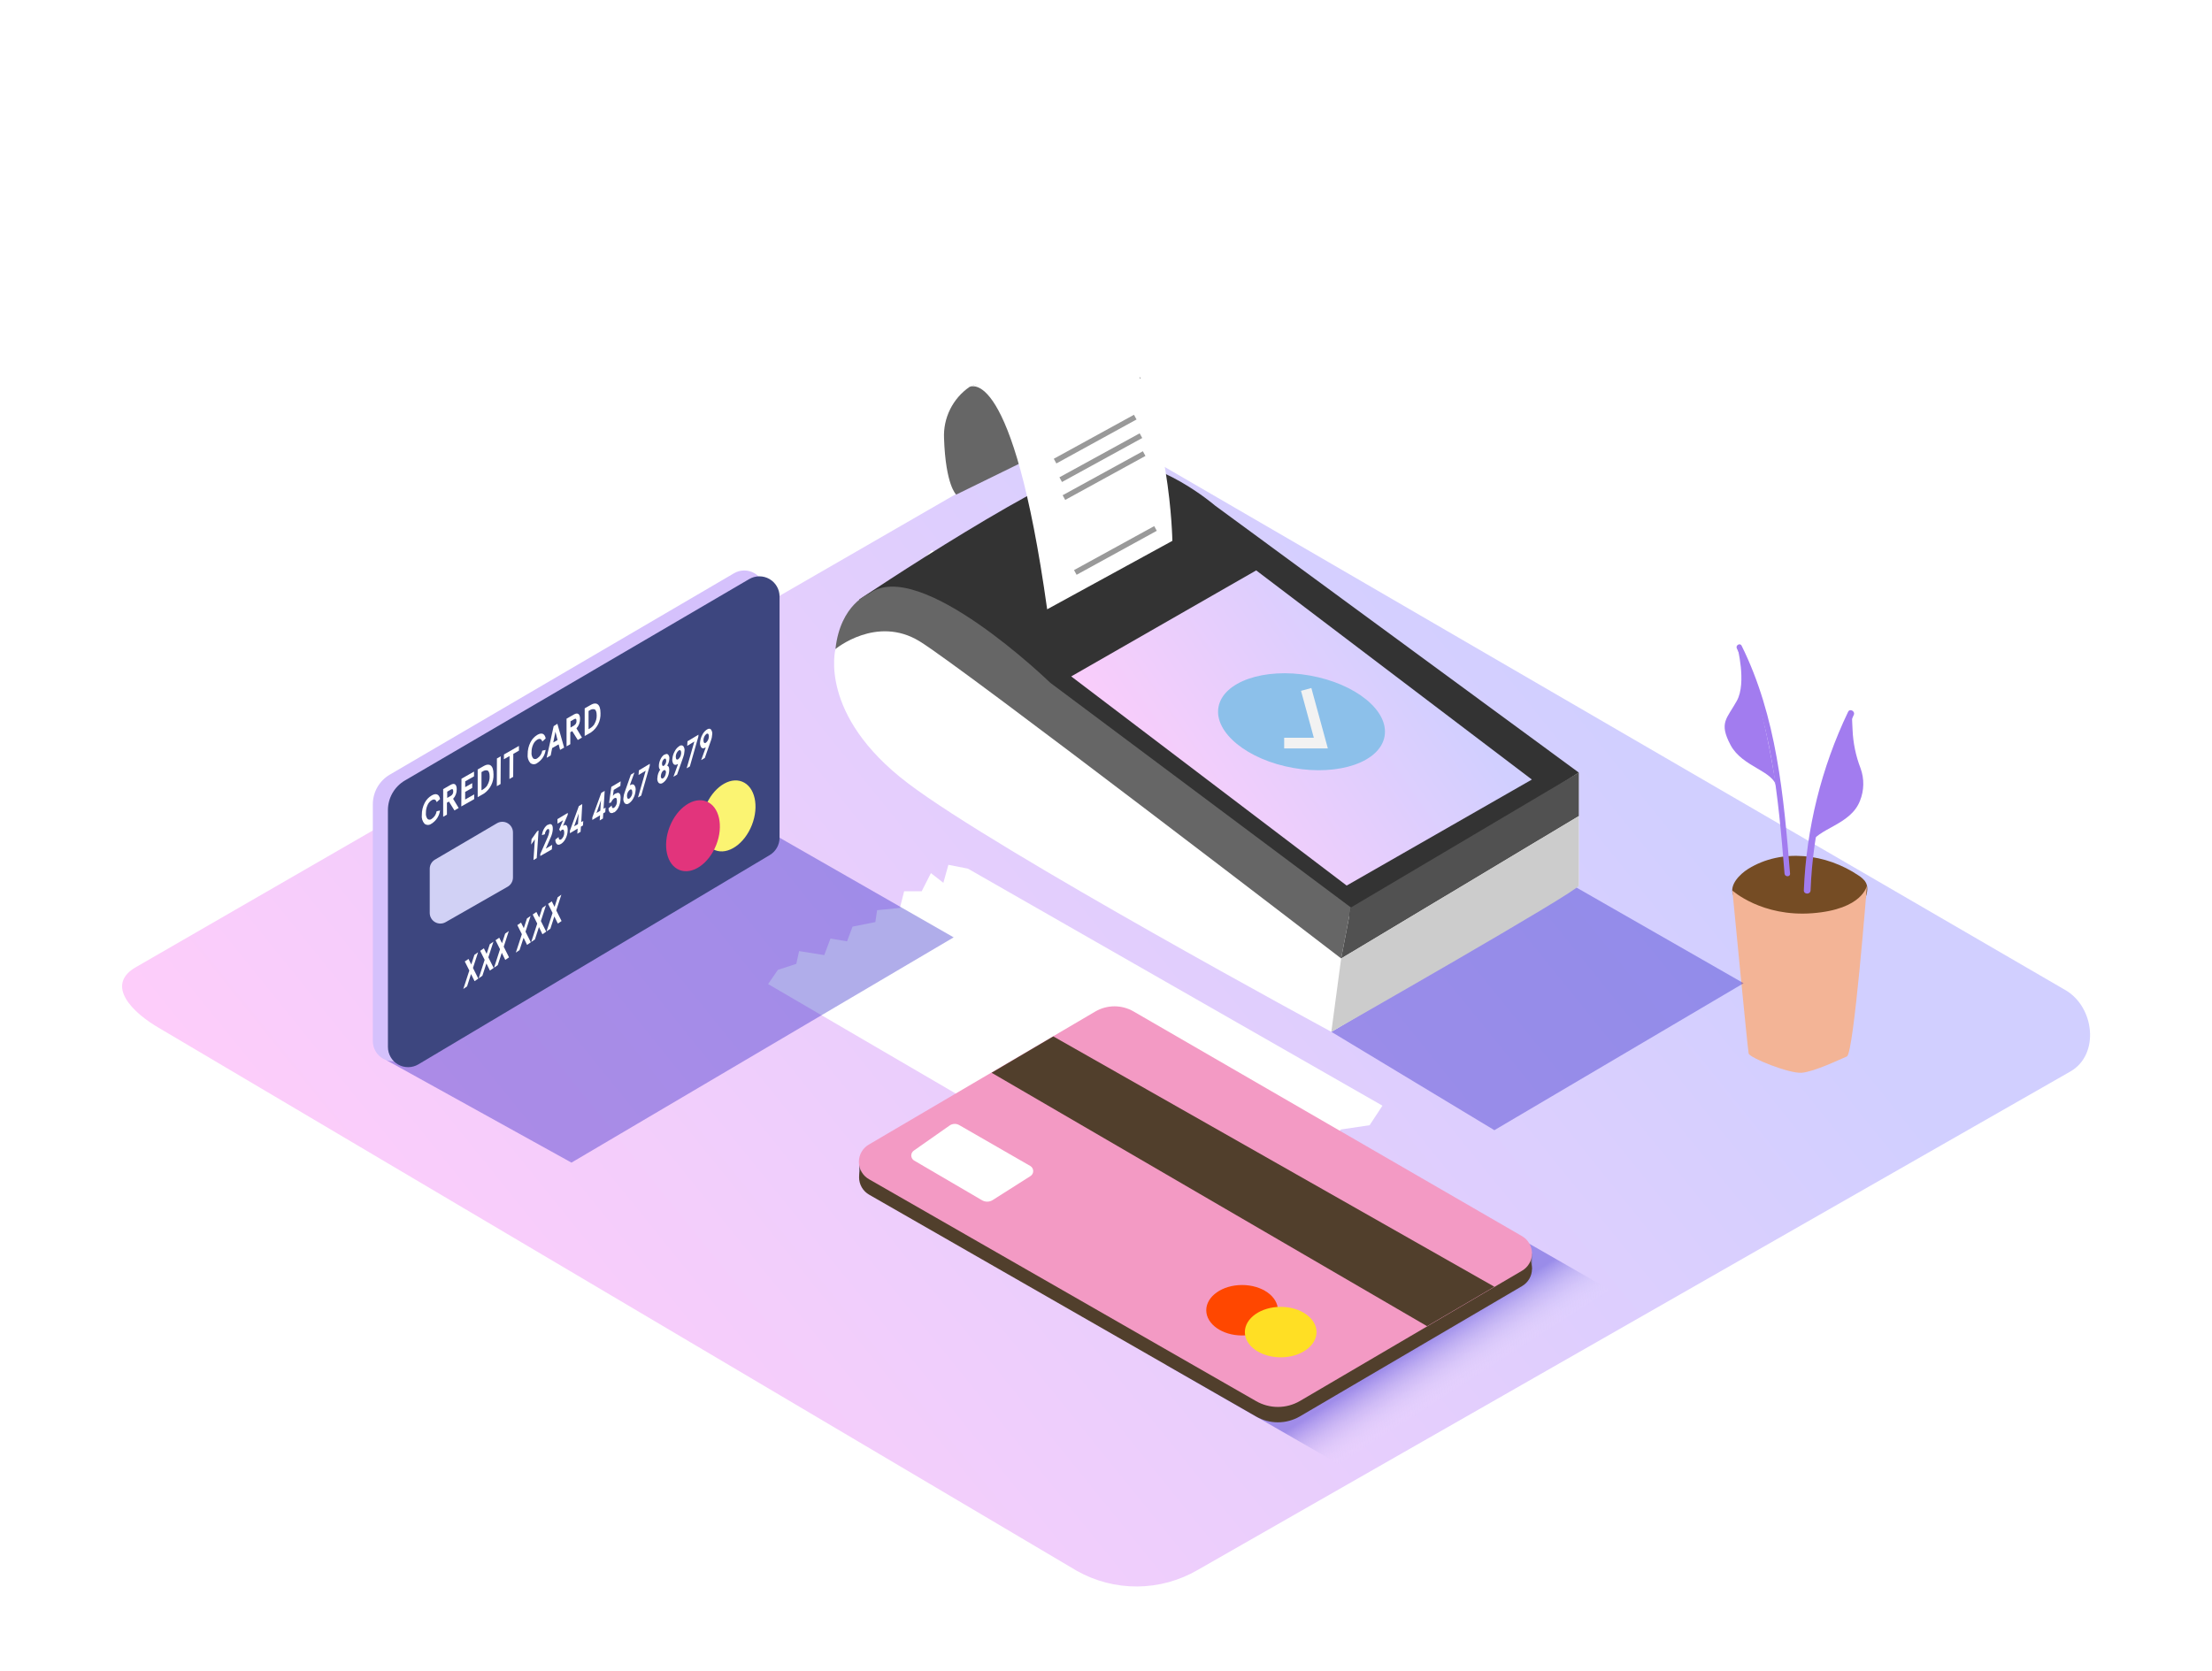<svg width="413" height="312" viewBox="0 0 413 312" fill="none" xmlns="http://www.w3.org/2000/svg">
<g filter="url(#filter0_d)">
<path d="M201.059 289.359L29.942 188.124C24.491 185.024 19.824 180.033 25.131 176.757L196.867 77.66C199.448 76.059 203.361 75.015 205.973 76.534L385.628 180.901C391.08 184.063 392.051 192.918 386.599 196.08L223.619 289.194C220.199 291.186 216.318 292.249 212.361 292.278C208.404 292.307 204.508 291.301 201.059 289.359Z" fill="url(#paint0_linear)"/>
<path opacity="0.32" d="M217.723 250.899L251.465 270.284L303.462 238.54L268.058 218.266" fill="url(#paint1_linear)"/>
<path d="M119.078 11.476C119.489 11.476 119.883 11.312 120.173 11.021C120.464 10.731 120.627 10.337 120.627 9.925C120.627 9.514 120.464 9.12 120.173 8.829C119.883 8.539 119.489 8.375 119.078 8.375C118.668 8.375 118.274 8.539 117.983 8.829C117.693 9.12 117.53 9.514 117.53 9.925C117.53 10.337 117.693 10.731 117.983 11.021C118.274 11.312 118.668 11.476 119.078 11.476Z" fill="white"/>
<path d="M143.414 179.775L144.189 180.229L221.244 225.2L223.371 222.265L229.742 220.715L229.772 218.194L236.277 216.913L237.671 214.267L242.297 213.823L244.434 210.361L247.975 209.576L250.371 206.931L255.719 206.135L258.115 202.487L180.718 158.219L177.074 157.506L176.134 160.865L173.811 159.056L172.087 162.446H168.814L168.019 165.556L163.765 165.98L163.434 168.201L159.18 169.049L158.148 171.797L155.05 171.281L153.894 174.37L149.196 173.616L148.68 176.003L145.242 177.119" fill="white"/>
<path d="M286.013 230.067V233.064L285.104 231.565L286.013 230.067Z" fill="#756373"/>
<path d="M160.42 213.12V216.003L162.743 214.453L160.42 213.12Z" fill="#756373"/>
<path d="M162.299 219.124L234.502 260.519C235.746 261.24 237.158 261.62 238.595 261.62C240.033 261.62 241.445 261.24 242.689 260.519L284.175 236.184C284.741 235.857 285.211 235.386 285.538 234.819C285.864 234.252 286.036 233.609 286.036 232.955C286.036 232.301 285.864 231.658 285.538 231.091C285.211 230.524 284.741 230.053 284.175 229.726L211.663 187.814C210.577 187.18 209.342 186.846 208.085 186.846C206.828 186.846 205.593 187.18 204.507 187.814L162.309 212.614C161.73 212.937 161.248 213.409 160.912 213.98C160.576 214.552 160.398 215.203 160.397 215.866C160.396 216.529 160.572 217.181 160.906 217.753C161.24 218.326 161.721 218.799 162.299 219.124Z" fill="#513F2C"/>
<path d="M162.299 216.251L234.501 257.647C235.745 258.368 237.158 258.748 238.595 258.748C240.033 258.748 241.445 258.368 242.689 257.647L284.175 233.312C284.741 232.984 285.211 232.513 285.537 231.946C285.864 231.38 286.036 230.737 286.036 230.083C286.036 229.428 285.864 228.785 285.537 228.219C285.211 227.652 284.741 227.181 284.175 226.853L211.662 184.9C210.576 184.266 209.342 183.933 208.085 183.933C206.828 183.933 205.593 184.266 204.507 184.9L162.309 209.7C161.72 210.02 161.228 210.493 160.885 211.069C160.542 211.644 160.361 212.302 160.36 212.973C160.359 213.643 160.538 214.301 160.879 214.878C161.221 215.455 161.711 215.93 162.299 216.251Z" fill="#F39AC4"/>
<path d="M170.631 212.707L183.31 220.126C183.613 220.312 183.961 220.41 184.317 220.41C184.672 220.41 185.02 220.312 185.323 220.126L192.386 215.641C192.546 215.542 192.678 215.404 192.769 215.239C192.861 215.075 192.909 214.89 192.909 214.701C192.909 214.513 192.861 214.327 192.769 214.163C192.678 213.998 192.546 213.86 192.386 213.761L179.097 206.114C178.82 205.954 178.502 205.877 178.182 205.892C177.862 205.907 177.553 206.012 177.29 206.197L170.59 210.898C170.447 211.004 170.332 211.142 170.254 211.301C170.176 211.46 170.137 211.636 170.141 211.813C170.145 211.991 170.192 212.164 170.277 212.32C170.362 212.475 170.484 212.608 170.631 212.707Z" fill="white"/>
<path d="M231.91 245.402C235.605 245.402 238.6 243.292 238.6 240.69C238.6 238.087 235.605 235.978 231.91 235.978C228.215 235.978 225.219 238.087 225.219 240.69C225.219 243.292 228.215 245.402 231.91 245.402Z" fill="#FF4700"/>
<path d="M239.117 249.483C242.812 249.483 245.807 247.373 245.807 244.771C245.807 242.169 242.812 240.059 239.117 240.059C235.421 240.059 232.426 242.169 232.426 244.771C232.426 247.373 235.421 249.483 239.117 249.483Z" fill="#FFDF24"/>
<path d="M185.138 196.339L266.447 243.666L279.012 236.298L196.66 189.55L185.138 196.339Z" fill="#513F2C"/>
<path opacity="0.32" d="M355.325 211.405C361.882 206.824 368.826 202.824 376.078 199.449L339.073 183.949L326.869 192.867C335.47 198.385 344.101 203.841 352.599 209.493C353.518 210.144 354.416 210.733 355.325 211.405Z" fill="url(#paint2_linear)"/>
<path d="M348.572 161.34C348.502 161.048 348.372 160.773 348.19 160.534C347.857 160.128 347.459 159.779 347.013 159.501C341.014 155.44 332.703 154.334 326.363 158.292C324.918 159.201 322.76 161.257 323.617 163.2C324.112 164.326 325.62 164.988 326.714 165.442C330.202 166.825 333.847 167.776 337.566 168.274C338.908 168.501 340.271 168.728 341.623 168.852C342.559 168.943 343.502 168.796 344.367 168.426C345.231 168.056 345.988 167.474 346.569 166.734C347.488 165.535 348.985 163.107 348.572 161.34Z" fill="#754C24"/>
<path d="M323.451 162.311C323.451 162.311 328.924 167.271 338.381 166.548C347.839 165.825 348.572 161.381 348.572 161.381C348.572 161.381 346.125 192.753 344.834 193.291C343.544 193.828 338.712 196.163 336.378 196.339C334.045 196.515 326.673 193.559 326.487 192.743C326.301 191.927 323.451 162.311 323.451 162.311Z" fill="#F3B496"/>
<path d="M325.175 116.586C324.886 115.997 323.988 116.514 324.287 117.103C330.761 130.164 332.021 144.869 333.188 159.149C333.239 159.8 334.272 159.811 334.22 159.149C333.033 144.672 331.732 129.823 325.175 116.586Z" fill="#A27CEF"/>
<path d="M324.35 116.7C324.35 116.7 326.156 123.479 324.288 126.868C322.419 130.257 320.88 130.929 323.111 135.135C325.341 139.34 331.309 139.909 331.701 143.133C332.093 146.357 328.841 122.466 324.35 116.7Z" fill="#A27CEF"/>
<path d="M345.051 128.945C340.065 139.38 337.255 150.723 336.791 162.28C336.791 163.086 338.02 163.076 338.051 162.28C338.488 150.942 341.225 139.812 346.094 129.565C346.476 128.852 345.392 128.222 345.051 128.945Z" fill="#A27CEF"/>
<path d="M345.888 132.252C345.888 131.57 345.733 130.185 345.805 129.038L345.082 129.493C342.625 135.476 338.949 149.529 337.855 153.828C339.352 150.604 345.475 150.159 347.271 145.561C348.064 143.609 348.101 141.432 347.374 139.454C346.488 137.151 345.986 134.718 345.888 132.252Z" fill="#A27CEF"/>
<path opacity="0.32" d="M72.13 193.983L106.698 213.12L178.055 171.053L145.551 152.443" fill="url(#paint3_linear)"/>
<path d="M69.611 146.201V190.439C69.613 191.103 69.79 191.756 70.125 192.33C70.46 192.904 70.941 193.379 71.518 193.707C72.096 194.035 72.75 194.205 73.414 194.199C74.078 194.193 74.729 194.012 75.3 193.673L140.895 154.592C141.454 154.258 141.918 153.784 142.24 153.218C142.562 152.651 142.732 152.01 142.733 151.358V106.304C142.732 105.641 142.557 104.99 142.225 104.416C141.892 103.842 141.415 103.366 140.84 103.035C140.265 102.705 139.613 102.533 138.95 102.535C138.287 102.538 137.637 102.715 137.064 103.049L72.781 140.663C71.816 141.229 71.015 142.038 70.459 143.01C69.903 143.981 69.611 145.082 69.611 146.201Z" fill="#D5C1FC"/>
<path d="M72.43 147.297V191.534C72.432 192.199 72.609 192.851 72.944 193.425C73.279 193.999 73.759 194.474 74.337 194.803C74.914 195.131 75.568 195.301 76.232 195.295C76.897 195.289 77.547 195.107 78.119 194.768L143.713 155.688C144.273 155.354 144.737 154.88 145.059 154.313C145.381 153.746 145.551 153.106 145.551 152.454V107.4C145.551 106.737 145.376 106.085 145.043 105.511C144.711 104.937 144.233 104.461 143.658 104.131C143.083 103.801 142.432 103.628 141.769 103.631C141.106 103.633 140.455 103.811 139.883 104.145L75.6 141.758C74.634 142.325 73.834 143.134 73.278 144.105C72.722 145.077 72.429 146.177 72.43 147.297Z" fill="#3D467F"/>
<path d="M140.381 150.085C141.773 146.549 140.958 142.916 138.56 141.97C136.163 141.024 133.09 143.124 131.697 146.66C130.305 150.196 131.12 153.829 133.518 154.775C135.916 155.721 138.988 153.621 140.381 150.085Z" fill="#FBF472"/>
<path d="M133.729 153.786C135.122 150.25 134.307 146.617 131.909 145.671C129.511 144.725 126.438 146.825 125.046 150.361C123.653 153.897 124.468 157.53 126.866 158.476C129.264 159.422 132.337 157.322 133.729 153.786Z" fill="#E2347C"/>
<path d="M80.607 144.548C81.433 144.073 81.991 144.321 82.166 145.22L81.537 145.799C81.371 145.303 81.062 145.179 80.607 145.437C80.265 145.647 79.995 145.957 79.833 146.326C79.618 146.792 79.513 147.3 79.523 147.814C79.473 148.214 79.58 148.618 79.823 148.94C79.93 149.029 80.065 149.078 80.205 149.078C80.344 149.078 80.479 149.029 80.587 148.94C80.834 148.779 81.046 148.568 81.208 148.321C81.369 148.073 81.478 147.795 81.526 147.504L82.156 147.359C82.09 147.868 81.909 148.355 81.629 148.784C81.348 149.214 80.974 149.574 80.535 149.839C80.354 149.98 80.13 150.057 79.9 150.057C79.67 150.057 79.447 149.98 79.265 149.839C79.068 149.617 78.921 149.356 78.833 149.072C78.746 148.789 78.721 148.49 78.759 148.196C78.75 147.417 78.931 146.647 79.286 145.954C79.581 145.367 80.04 144.879 80.607 144.548Z" fill="white"/>
<path d="M84.603 145.179L85.636 146.894L84.851 147.349L83.819 145.695L83.447 145.902V148.134L82.745 148.537V143.37L84.128 142.575C84.861 142.151 85.274 142.502 85.274 143.391C85.291 144.052 85.051 144.693 84.603 145.179ZM84.17 144.621C84.317 144.539 84.438 144.416 84.518 144.268C84.599 144.12 84.635 143.952 84.624 143.784C84.624 143.391 84.476 143.281 84.18 143.453L83.499 143.846V145.013L84.18 144.621" fill="white"/>
<path d="M88.506 140.094V140.983L86.864 141.913L86.854 142.998L88.165 142.254V143.143L86.854 143.887L86.844 145.313L88.537 144.352V145.24L86.131 146.604L86.162 141.427L88.506 140.094Z" fill="white"/>
<path d="M90.385 139.02C91.283 138.514 92.15 138.793 92.14 140.601C92.174 141.302 92.028 142 91.717 142.629C91.407 143.258 90.941 143.798 90.364 144.197L89.187 144.869V139.702L90.385 139.02ZM90.994 142.616C91.288 142.135 91.435 141.578 91.418 141.014C91.418 140.353 91.263 139.981 91.004 139.888C90.861 139.851 90.71 139.846 90.564 139.873C90.418 139.9 90.279 139.958 90.158 140.043L89.9 140.188V143.587L90.158 143.443C90.506 143.241 90.8 142.957 91.015 142.616" fill="white"/>
<path d="M93.493 137.242L93.462 142.419L92.76 142.822L92.78 137.645L93.493 137.242Z" fill="white"/>
<path d="M96.89 135.3V136.189L95.837 136.788L95.816 141.076L95.114 141.479L95.135 137.191L94.081 137.79L94.092 136.902L96.89 135.3Z" fill="white"/>
<path d="M100.328 133.233C101.154 132.758 101.712 133.006 101.887 133.905L101.257 134.484C101.092 133.988 100.782 133.864 100.328 134.122C99.986 134.333 99.716 134.643 99.554 135.011C99.339 135.477 99.233 135.986 99.244 136.499C99.194 136.899 99.301 137.303 99.543 137.625C99.652 137.712 99.786 137.76 99.925 137.76C100.064 137.76 100.199 137.712 100.307 137.625C100.555 137.464 100.767 137.253 100.928 137.006C101.09 136.759 101.199 136.48 101.247 136.189L101.877 136.044C101.812 136.546 101.637 137.027 101.364 137.452C101.09 137.877 100.726 138.236 100.297 138.503C100.116 138.645 99.892 138.722 99.662 138.722C99.432 138.722 99.209 138.645 99.027 138.503C98.83 138.282 98.683 138.021 98.595 137.737C98.508 137.454 98.483 137.155 98.521 136.86C98.512 136.081 98.692 135.312 99.048 134.618C99.335 134.045 99.779 133.565 100.328 133.233Z" fill="white"/>
<path d="M104.066 131.167L105.325 135.61L104.572 136.044L104.303 135.011L103.095 135.703L102.816 137.088L102.063 137.522L103.374 131.611L104.066 131.167ZM103.302 134.659L104.097 134.205L103.704 132.644L103.291 134.711" fill="white"/>
<path d="M107.628 132.025L108.66 133.74L107.876 134.195L106.843 132.541L106.482 132.748V134.98L105.78 135.383V130.216L107.153 129.431C107.886 129.007 108.299 129.359 108.299 130.247C108.313 130.904 108.073 131.541 107.628 132.025ZM107.194 131.467C107.339 131.385 107.457 131.264 107.536 131.117C107.614 130.971 107.65 130.806 107.638 130.64C107.638 130.247 107.494 130.134 107.205 130.309L106.523 130.702V131.87L107.205 131.477" fill="white"/>
<path d="M110.374 127.602C111.262 127.095 112.13 127.374 112.119 129.193C112.151 129.892 112.004 130.588 111.694 131.215C111.383 131.843 110.918 132.38 110.343 132.779L109.166 133.45V128.284L110.374 127.602ZM110.983 131.198C111.275 130.716 111.422 130.16 111.407 129.596C111.407 128.935 111.252 128.563 110.994 128.47C110.85 128.433 110.7 128.428 110.554 128.455C110.407 128.482 110.269 128.54 110.147 128.625L109.889 128.78V132.179L110.147 132.024C110.495 131.822 110.789 131.538 111.004 131.198" fill="white"/>
<path d="M80.236 158.219V166.486C80.234 166.835 80.325 167.178 80.498 167.481C80.672 167.783 80.922 168.035 81.224 168.21C81.525 168.385 81.868 168.477 82.216 168.477C82.565 168.478 82.907 168.386 83.209 168.212L94.742 161.619C95.052 161.45 95.312 161.2 95.493 160.897C95.675 160.593 95.772 160.247 95.775 159.893V151.451C95.774 151.098 95.68 150.751 95.501 150.447C95.321 150.143 95.064 149.892 94.756 149.72C94.448 149.549 94.099 149.462 93.746 149.471C93.394 149.479 93.05 149.581 92.749 149.767L81.216 156.535C80.922 156.708 80.677 156.953 80.505 157.248C80.333 157.543 80.24 157.878 80.236 158.219Z" fill="#D1D1F5"/>
<path d="M100.287 151.245L100.555 151.09L100.214 156.256L99.605 156.618L99.863 152.753L99.171 153.725L99.244 152.722L100.287 151.245Z" fill="white"/>
<path d="M102.218 150.046H102.3C102.93 149.674 103.271 150.046 103.209 150.945C103.165 151.431 103.039 151.906 102.837 152.35L101.908 154.489L103.095 153.776L103.033 154.623L100.875 155.863V155.491L102.238 152.391C102.404 152.046 102.512 151.676 102.558 151.296C102.558 150.872 102.455 150.707 102.187 150.872C102.054 150.988 101.946 151.129 101.868 151.287C101.79 151.445 101.744 151.616 101.732 151.792L101.185 151.968C101.228 151.557 101.355 151.16 101.557 150.8C101.716 150.501 101.943 150.243 102.218 150.046Z" fill="white"/>
<path d="M104.076 148.971L106.007 147.814V148.144L105.108 150.263L105.243 150.159C105.759 149.86 106.038 150.283 105.986 151.193C105.958 151.702 105.82 152.199 105.583 152.65C105.411 153.002 105.156 153.307 104.84 153.538L104.737 153.6C104.427 153.797 104.169 153.807 103.983 153.652C103.873 153.538 103.791 153.401 103.743 153.25C103.694 153.1 103.681 152.94 103.704 152.784L104.293 152.319C104.293 152.774 104.499 152.918 104.788 152.753C104.959 152.609 105.097 152.431 105.193 152.229C105.289 152.028 105.341 151.808 105.346 151.585C105.346 150.996 105.191 150.81 104.881 150.996C104.778 151.071 104.687 151.162 104.613 151.265L104.406 150.893L105.129 149.178L104.096 149.818L104.076 148.971Z" fill="white"/>
<path d="M108.526 149.529L108.898 149.302L108.846 150.159L108.464 150.376L108.402 151.337L107.793 151.699L107.855 150.738L106.41 151.606V151.131L108.072 146.543L108.712 146.16L108.526 149.529ZM107.917 149.891L108.041 147.927L107.194 150.325L107.907 149.891" fill="white"/>
<path d="M112.687 147.039L113.069 146.811L113.007 147.669L112.635 147.886L112.573 148.857L111.974 149.219L112.036 148.258L110.591 149.126V148.661L112.264 144.073L112.904 143.691L112.687 147.039ZM112.078 147.4L112.212 145.427L111.365 147.834L112.078 147.4Z" fill="white"/>
<path d="M114.143 142.946L115.888 141.913L115.826 142.771L114.587 143.515L114.432 144.641C114.545 144.478 114.685 144.334 114.845 144.217H114.928C115.609 143.804 115.96 144.217 115.857 145.302C115.83 145.812 115.7 146.311 115.475 146.77C115.308 147.134 115.052 147.45 114.731 147.689L114.608 147.7C114.51 147.784 114.389 147.835 114.261 147.846C114.133 147.858 114.005 147.828 113.895 147.762C113.793 147.652 113.716 147.521 113.67 147.378C113.623 147.235 113.609 147.084 113.627 146.935L114.215 146.429C114.215 146.873 114.401 147.007 114.669 146.842C114.84 146.696 114.974 146.513 115.064 146.307C115.153 146.101 115.195 145.878 115.186 145.654C115.186 145.065 115.052 144.879 114.721 145.075H114.669C114.414 145.284 114.215 145.554 114.091 145.86L113.72 145.974L114.143 142.946Z" fill="white"/>
<path d="M118.428 142.626C118.538 142.772 118.615 142.94 118.656 143.118C118.697 143.296 118.7 143.48 118.665 143.66C118.63 144.148 118.493 144.623 118.263 145.055C118.091 145.413 117.836 145.725 117.519 145.964L117.426 146.026C117.318 146.118 117.181 146.168 117.039 146.168C116.897 146.168 116.76 146.118 116.652 146.026C116.537 145.883 116.455 145.716 116.412 145.537C116.369 145.359 116.366 145.173 116.404 144.993C116.429 144.639 116.505 144.291 116.631 143.959L117.788 140.663L118.459 140.26L117.602 142.616H117.684C117.994 142.43 118.242 142.43 118.428 142.626ZM118.056 144.011C118.056 143.494 117.891 143.308 117.591 143.494C117.43 143.631 117.3 143.8 117.209 143.99C117.118 144.181 117.069 144.389 117.065 144.6C117.065 145.096 117.24 145.292 117.53 145.117C117.692 144.978 117.823 144.808 117.916 144.616C118.008 144.423 118.06 144.214 118.066 144.001" fill="white"/>
<path d="M119.285 139.867L121.329 138.638L121.309 139.03L119.718 144.579L119.12 144.931L120.555 139.929L119.223 140.725L119.285 139.867Z" fill="white"/>
<path d="M124.571 138.989C124.86 139.072 124.984 139.392 124.943 139.96C124.915 140.436 124.777 140.9 124.54 141.314C124.37 141.644 124.127 141.931 123.828 142.151L123.735 142.213C123.627 142.298 123.495 142.344 123.358 142.344C123.221 142.344 123.089 142.298 122.981 142.213C122.871 142.079 122.792 141.923 122.751 141.755C122.71 141.586 122.707 141.411 122.744 141.242C122.771 140.699 122.954 140.175 123.27 139.733C123.074 139.609 122.992 139.33 123.022 138.886C123.051 138.476 123.168 138.078 123.363 137.718C123.513 137.407 123.736 137.137 124.014 136.933H124.086C124.375 136.767 124.592 136.757 124.757 136.933C124.85 137.049 124.916 137.184 124.952 137.329C124.987 137.473 124.991 137.623 124.964 137.77C124.934 138.202 124.799 138.621 124.571 138.989ZM124.334 140.332C124.35 140.252 124.349 140.169 124.331 140.089C124.313 140.009 124.279 139.933 124.231 139.867C124.148 139.795 124.034 139.795 123.89 139.867C123.753 139.967 123.644 140.098 123.57 140.25C123.468 140.441 123.408 140.653 123.394 140.87C123.377 140.95 123.378 141.033 123.396 141.113C123.414 141.193 123.448 141.269 123.497 141.335C123.58 141.407 123.694 141.417 123.828 141.335C123.964 141.235 124.074 141.104 124.148 140.952C124.251 140.761 124.311 140.549 124.323 140.332H124.334ZM124.385 138.121C124.385 137.728 124.261 137.573 124.014 137.718C123.889 137.824 123.787 137.955 123.716 138.103C123.645 138.25 123.605 138.412 123.601 138.576C123.601 138.968 123.725 139.144 123.962 138.999C124.09 138.891 124.194 138.756 124.267 138.605C124.34 138.454 124.38 138.289 124.385 138.121Z" fill="white"/>
<path d="M127.545 135.3C127.66 135.443 127.742 135.61 127.785 135.789C127.827 135.967 127.83 136.153 127.792 136.333C127.772 136.687 127.699 137.035 127.575 137.367L126.419 140.653L125.738 141.056L126.595 138.7H126.522C126.213 138.886 125.961 138.886 125.769 138.7C125.661 138.553 125.585 138.385 125.546 138.207C125.507 138.029 125.506 137.845 125.541 137.666C125.588 137.197 125.732 136.743 125.965 136.333C126.137 135.975 126.391 135.663 126.708 135.424L126.801 135.362C126.899 135.267 127.026 135.209 127.162 135.198C127.297 135.187 127.433 135.223 127.545 135.3ZM127.183 136.664C127.183 136.168 127.008 135.972 126.708 136.158C126.546 136.296 126.415 136.467 126.323 136.659C126.23 136.851 126.179 137.061 126.171 137.274C126.171 137.79 126.336 137.976 126.646 137.78C126.807 137.644 126.938 137.475 127.028 137.284C127.119 137.093 127.168 136.885 127.173 136.674" fill="white"/>
<path d="M128.36 134.432L130.415 133.202L130.384 133.584L128.804 139.134L128.205 139.485L129.641 134.483L128.309 135.289L128.36 134.432Z" fill="white"/>
<path d="M132.717 132.2C132.831 132.344 132.912 132.511 132.954 132.689C132.997 132.868 133.001 133.053 132.965 133.233C132.947 133.587 132.873 133.935 132.748 134.267L131.592 137.553L130.911 137.956L131.767 135.6H131.695C131.385 135.796 131.127 135.796 130.941 135.6C130.837 135.451 130.764 135.283 130.725 135.106C130.686 134.928 130.682 134.745 130.714 134.566C130.759 134.098 130.9 133.644 131.127 133.233C131.298 132.875 131.553 132.563 131.871 132.324L131.964 132.262C132.263 132.045 132.521 132.035 132.717 132.2ZM132.356 133.574C132.356 133.078 132.18 132.882 131.881 133.068C131.719 133.207 131.588 133.377 131.496 133.569C131.403 133.762 131.352 133.971 131.344 134.184C131.344 134.701 131.509 134.887 131.819 134.69C131.98 134.554 132.111 134.385 132.201 134.194C132.292 134.003 132.341 133.796 132.346 133.585" fill="white"/>
<path d="M89.259 173.843L88.31 176.768L89.301 178.752L88.609 179.237L87.948 177.904L87.205 180.209L86.503 180.694L87.628 177.243L86.781 175.559L87.473 175.083L87.99 176.117L88.578 174.319L89.259 173.843Z" fill="white"/>
<path d="M95 169.875L94.05 172.8L95.041 174.784L94.339 175.269L93.689 173.936L92.935 176.241L92.243 176.726L93.359 173.275L92.522 171.591L93.214 171.115L93.73 172.149L94.319 170.351L95 169.875Z" fill="white"/>
<path d="M92.13 171.859L91.18 174.783L92.171 176.767L91.469 177.253L90.819 175.92L90.065 178.224L89.373 178.71L90.488 175.259L89.652 173.574L90.344 173.099L90.86 174.132L91.448 172.334L92.13 171.859Z" fill="white"/>
<path d="M99.068 167.054L98.118 169.989L99.109 171.973L98.407 172.459L97.757 171.126L97.003 173.43L96.311 173.905L97.437 170.464L96.59 168.77L97.282 168.294L97.798 169.338L98.387 167.53L99.068 167.054Z" fill="white"/>
<path d="M101.939 165.07L100.989 168.005L101.98 169.989L101.278 170.475L100.628 169.131L99.874 171.446L99.182 171.921L100.307 168.48L99.461 166.786L100.153 166.31L100.669 167.344L101.257 165.546L101.939 165.07Z" fill="white"/>
<path d="M104.809 163.086L103.859 166.021L104.851 168.005L104.159 168.48L103.498 167.147L102.755 169.452L102.042 169.937L103.168 166.496L102.331 164.802L103.023 164.326L103.539 165.36L104.128 163.562L104.809 163.086Z" fill="white"/>
<path opacity="0.32" d="M248.574 188.692L279.013 207.065L325.547 179.62L293.044 161.009" fill="url(#paint4_linear)"/>
<path d="M181.018 68.257C179.479 69.318 178.236 70.753 177.403 72.426C176.571 74.1 176.176 75.958 176.258 77.826C176.557 86.661 178.529 88.366 178.529 88.366L192.602 81.474L213.015 66.542C213.015 66.542 195.814 62.316 181.018 68.257Z" fill="#666666"/>
<path d="M155.99 117.217C155.99 117.217 152.707 129.503 169.505 142.265C186.304 155.026 248.574 188.692 248.574 188.692L294.779 161.381V140.281L173.976 98.792" fill="white"/>
<path d="M294.779 140.281L226.84 90.402C226.84 90.402 216.247 81.267 206.934 82.135C197.62 83.003 160.409 107.968 160.409 107.968L252.229 167.333L294.779 140.281Z" fill="#333333"/>
<path d="M214.657 129.927L226.117 138.979L254.429 121.96L243.67 113.424L214.657 129.927Z" fill="#70F9E9"/>
<path d="M200.006 122.321L251.434 161.381L286.013 141.583L234.543 102.523L200.006 122.321Z" fill="url(#paint5_linear)"/>
<path d="M252.229 165.473L196.082 123.499C196.082 123.499 171.643 99.795 162.268 106.873C162.268 106.873 156.899 108.816 155.99 117.206C155.99 117.206 163.662 110.841 171.694 115.76C179.727 120.678 250.402 174.99 250.402 174.99L252.229 165.473Z" fill="#666666"/>
<path d="M252.229 165.473L294.779 140.281V148.403L250.402 175.001L252.229 165.473Z" fill="#515151"/>
<path d="M250.402 175.001L248.574 188.692C248.574 188.692 294.779 162.384 294.779 161.381V148.403L250.402 175.001Z" fill="#CCCCCC"/>
<path d="M195.514 109.787L218.89 97.005C218.89 97.005 218.56 74.333 209.598 60.487C208.778 59.274 207.549 58.397 206.137 58.018C204.724 57.638 203.222 57.781 201.905 58.42L181.07 68.278C181.07 68.278 189.051 63.545 195.514 109.787Z" fill="white"/>
<path d="M196.991 82.114L211.962 73.899" stroke="#999999" stroke-miterlimit="10"/>
<path d="M198.044 85.576L213.025 77.361" stroke="#999999" stroke-miterlimit="10"/>
<path d="M198.643 88.924L213.624 80.709" stroke="#999999" stroke-miterlimit="10"/>
<path d="M200.77 102.905L215.741 94.69" stroke="#999999" stroke-miterlimit="10"/>
<path d="M258.507 133.523C257.65 138.297 250.009 140.932 241.45 139.413C232.891 137.894 226.644 132.779 227.501 128.046C228.358 123.313 235.998 120.637 244.558 122.156C253.117 123.675 259.374 128.749 258.507 133.523Z" fill="#8CC0EA"/>
<path d="M239.767 134.773H246.613L243.877 124.75" stroke="#F2F2F2" stroke-width="2" stroke-miterlimit="10"/>
</g>
<defs>
<filter id="filter0_d" x="-12" y="-6" width="437" height="334" filterUnits="userSpaceOnUse" color-interpolation-filters="sRGB">
<feFlood flood-opacity="0" result="BackgroundImageFix"/>
<feColorMatrix in="SourceAlpha" type="matrix" values="0 0 0 0 0 0 0 0 0 0 0 0 0 0 0 0 0 0 127 0"/>
<feOffset dy="4"/>
<feGaussianBlur stdDeviation="6"/>
<feColorMatrix type="matrix" values="0 0 0 0 0 0 0 0 0 0 0 0 0 0 0 0 0 0 0.1 0"/>
<feBlend mode="normal" in2="BackgroundImageFix" result="effect1_dropShadow"/>
<feBlend mode="normal" in="SourceGraphic" in2="effect1_dropShadow" result="shape"/>
</filter>
<linearGradient id="paint0_linear" x1="206.569" y1="16.523" x2="7.928" y2="177.069" gradientUnits="userSpaceOnUse">
<stop stop-color="#D1CFFF"/>
<stop offset="1" stop-color="#FFCDFA"/>
</linearGradient>
<linearGradient id="paint1_linear" x1="268.894" y1="257.647" x2="262.919" y2="248.351" gradientUnits="userSpaceOnUse">
<stop stop-color="white" stop-opacity="0"/>
<stop offset="0.98" stop-color="#0800BF"/>
</linearGradient>
<linearGradient id="paint2_linear" x1="-12424.4" y1="5555.92" x2="-13043.9" y2="4660.88" gradientUnits="userSpaceOnUse">
<stop stop-color="white" stop-opacity="0"/>
<stop offset="0.98" stop-color="#0800BF"/>
</linearGradient>
<linearGradient id="paint3_linear" x1="13563.7" y1="11445.7" x2="13064" y2="9842.85" gradientUnits="userSpaceOnUse">
<stop stop-color="white" stop-opacity="0"/>
<stop offset="0.98" stop-color="#0800BF"/>
</linearGradient>
<linearGradient id="paint4_linear" x1="22067.3" y1="8739.79" x2="21685.6" y2="7567.11" gradientUnits="userSpaceOnUse">
<stop stop-color="white" stop-opacity="0"/>
<stop offset="0.98" stop-color="#0800BF"/>
</linearGradient>
<linearGradient id="paint5_linear" x1="243.022" y1="86.408" x2="191.229" y2="122.446" gradientUnits="userSpaceOnUse">
<stop stop-color="#D1CFFF"/>
<stop offset="1" stop-color="#FFCDFA"/>
</linearGradient>
</defs>
</svg>

